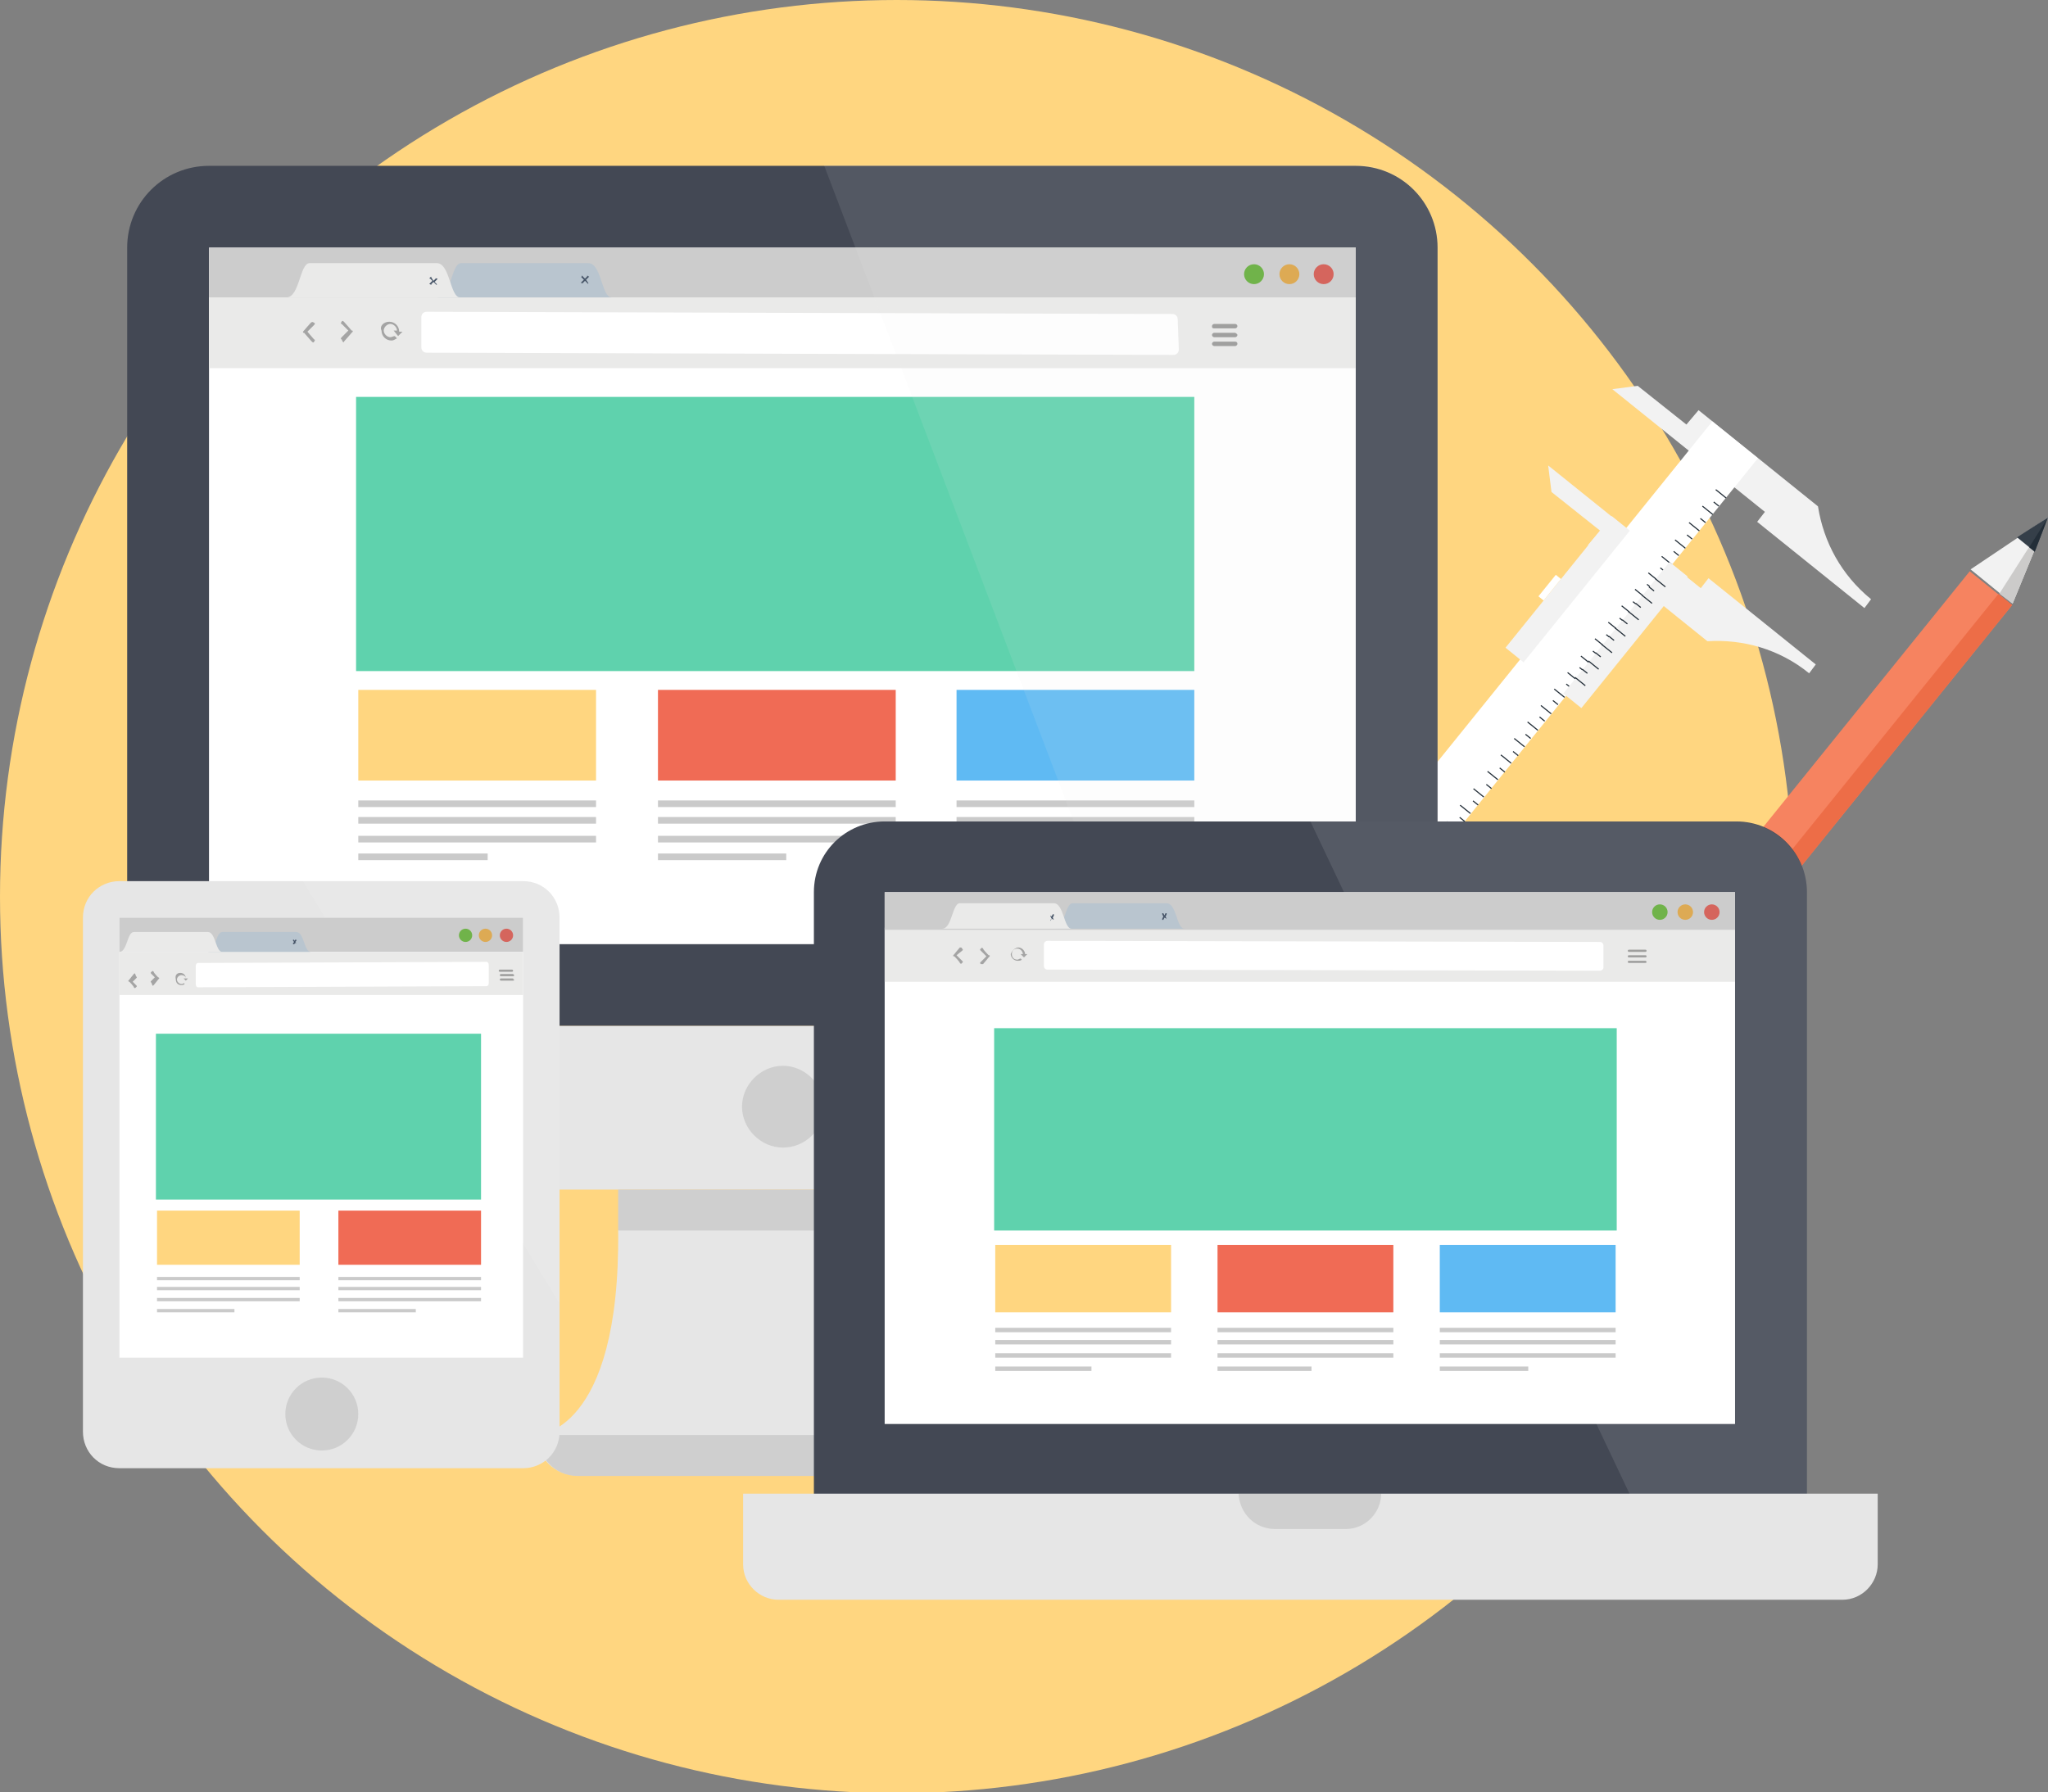 <!-- Generator: Adobe Illustrator 19.0.0, SVG Export Plug-In  -->
<svg version="1.1"
	 xmlns="http://www.w3.org/2000/svg" xmlns:xlink="http://www.w3.org/1999/xlink" xmlns:a="http://ns.adobe.com/AdobeSVGViewerExtensions/3.0/"
	 x="0px" y="0px" width="185.2px" height="162.1px" viewBox="0 0 185.2 162.1" enable-background="new 0 0 185.2 162.1"
	 xml:space="preserve">
<rect x="0" y="0" width="185.2" height="162.1" fill="#808080" stroke="none"/>
<defs>
</defs>
<circle fill="#FFD680" cx="81.1" cy="81.1" r="81.1"/>
<g>
	<g>
		<polygon fill="#F2F2F2" points="182,54.6 185.2,46.8 178.2,51.5 		"/>
		<polygon fill="#CCCBCA" points="185.2,46.8 182,54.6 180.8,53.7 		"/>
		
			<rect x="158.2" y="46.2" transform="matrix(-0.778 -0.628 0.628 -0.778 237.192 238.119)" fill="#F68360" width="4.9" height="61.8"/>
		
			<rect x="161.2" y="47.3" transform="matrix(-0.778 -0.628 0.628 -0.778 238.863 240.835)" fill="#ED6D47" width="1.6" height="61.8"/>
		<polygon fill="#353F49" points="184,49.9 185.2,46.8 182.4,48.6 		"/>
		<polygon fill="#232E38" points="184,49.9 185.2,46.8 183.5,49.5 		"/>
		
			<rect x="137.9" y="100.9" transform="matrix(-0.778 -0.628 0.628 -0.778 185.237 270.092)" fill="#FFFFFF" width="4.9" height="2.9"/>
		
			<rect x="140.9" y="101.9" transform="matrix(-0.778 -0.628 0.628 -0.778 186.908 272.807)" fill="#D9D8D7" width="1.6" height="2.9"/>
		<path fill="#F68360" d="M139.4,107.4c-0.4,0.5-1,0.8-1.7,0.9c-0.7,0.1-1.3-0.1-1.8-0.5l0,0c-0.5-0.4-0.8-1-0.9-1.7
			c-0.1-0.7,0.1-1.3,0.5-1.8l1.9-2.4l3.8,3.1L139.4,107.4z"/>
		<path fill="#ED6D47" d="M135.1,106.1c0-0.4,0-0.8,0.2-1.1c0.1,0.2,0.3,0.4,0.5,0.6c0.5,0.4,1.1,0.6,1.8,0.5
			c0.7-0.1,1.3-0.4,1.7-0.9l1-1.2l1.2,1l-1.9,2.4c-0.4,0.5-1,0.8-1.7,0.9c-0.7,0.1-1.3-0.1-1.8-0.5
			C135.5,107.3,135.1,106.8,135.1,106.1z"/>
	</g>
	<g>
		<path fill="#F2F2F2" d="M148.1,34.9l4.4,3.5l1.1-1.3l10.8,8.7c0.5,3.2,2.1,6.2,4.8,8.4l-0.6,0.8l-9.7-7.8l0.7-0.9l-13.8-11.1
			L148.1,34.9z"/>
		<path fill="#F2F2F2" d="M140.3,44.5l4.4,3.5l-1.1,1.3l10.8,8.7c3.2-0.2,6.5,0.7,9.2,2.9l0.6-0.8l-9.7-7.8l-0.7,0.9l-13.8-11.1
			L140.3,44.5z"/>
		<g>
			
				<rect x="137.7" y="34" transform="matrix(0.778 0.628 -0.628 0.778 69.065 -74.81)" fill="#FFFFFF" width="5.3" height="52.7"/>
			<g>
				<g>
					<g>
						
							<rect x="155.6" y="44.1" transform="matrix(0.628 -0.778 0.778 0.628 23.098 137.688)" fill="#232E38" width="0.1" height="1.2"/>
						
							<rect x="154.4" y="45.6" transform="matrix(0.628 -0.778 0.778 0.628 21.478 137.303)" fill="#232E38" width="0.1" height="1.2"/>
						
							<rect x="153.2" y="47.1" transform="matrix(0.628 -0.778 0.778 0.628 19.857 136.917)" fill="#232E38" width="0.1" height="1.2"/>
						
							<rect x="151.9" y="48.6" transform="matrix(0.628 -0.778 0.778 0.628 18.238 136.531)" fill="#232E38" width="0.1" height="1.2"/>
						
							<rect x="150.7" y="50.1" transform="matrix(0.628 -0.778 0.778 0.628 16.617 136.145)" fill="#232E38" width="0.1" height="1.2"/>
						
							<rect x="149.5" y="51.6" transform="matrix(0.628 -0.778 0.778 0.628 14.997 135.76)" fill="#232E38" width="0.1" height="1.2"/>
						
							<rect x="148.3" y="53.1" transform="matrix(0.628 -0.778 0.778 0.628 13.378 135.374)" fill="#232E38" width="0.1" height="1.2"/>
						
							<rect x="147.1" y="54.6" transform="matrix(0.628 -0.778 0.778 0.628 11.757 134.988)" fill="#232E38" width="0.1" height="1.2"/>
						
							<rect x="145.9" y="56.1" transform="matrix(0.628 -0.778 0.778 0.628 10.137 134.602)" fill="#232E38" width="0.1" height="1.2"/>
						
							<rect x="144.7" y="57.6" transform="matrix(0.628 -0.778 0.778 0.628 8.517 134.217)" fill="#232E38" width="0.1" height="1.2"/>
						
							<rect x="143.4" y="59.1" transform="matrix(0.628 -0.778 0.778 0.628 6.897 133.831)" fill="#232E38" width="0.1" height="1.2"/>
						
							<rect x="142.2" y="60.6" transform="matrix(0.628 -0.778 0.778 0.628 5.278 133.446)" fill="#232E38" width="0.1" height="1.2"/>
						
							<rect x="141" y="62.1" transform="matrix(0.628 -0.778 0.778 0.628 3.657 133.06)" fill="#232E38" width="0.1" height="1.2"/>
						
							<rect x="139.8" y="63.6" transform="matrix(0.628 -0.778 0.778 0.628 2.037 132.674)" fill="#232E38" width="0.1" height="1.2"/>
						
							<rect x="138.6" y="65.1" transform="matrix(0.628 -0.778 0.778 0.628 0.416 132.288)" fill="#232E38" width="0.1" height="1.2"/>
						
							<rect x="137.4" y="66.6" transform="matrix(0.628 -0.778 0.778 0.628 -1.203 131.903)" fill="#232E38" width="0.1" height="1.2"/>
						
							<rect x="136.2" y="68.1" transform="matrix(0.628 -0.778 0.778 0.628 -2.823 131.517)" fill="#232E38" width="0.1" height="1.2"/>
						
							<rect x="135" y="69.6" transform="matrix(0.628 -0.778 0.778 0.628 -4.442 131.131)" fill="#232E38" width="0.1" height="1.2"/>
						
							<rect x="133.7" y="71.1" transform="matrix(0.628 -0.778 0.778 0.628 -6.063 130.745)" fill="#232E38" width="0.1" height="1.2"/>
						
							<rect x="132.5" y="72.6" transform="matrix(0.628 -0.778 0.778 0.628 -7.683 130.36)" fill="#232E38" width="0.1" height="1.2"/>
					</g>
					<g>
						
							<rect x="155.2" y="45.3" transform="matrix(0.628 -0.778 0.778 0.628 22.23 137.739)" fill="#232E38" width="0.1" height="0.6"/>
						
							<rect x="154" y="46.8" transform="matrix(0.628 -0.778 0.778 0.628 20.61 137.354)" fill="#232E38" width="0.1" height="0.6"/>
						
							<rect x="152.8" y="48.3" transform="matrix(0.628 -0.778 0.778 0.628 18.99 136.968)" fill="#232E38" width="0.1" height="0.6"/>
						
							<rect x="151.6" y="49.8" transform="matrix(0.628 -0.778 0.778 0.628 17.369 136.582)" fill="#232E38" width="0.1" height="0.6"/>
						
							<rect x="150.4" y="51.3" transform="matrix(0.628 -0.778 0.778 0.628 15.75 136.197)" fill="#232E38" width="0.1" height="0.6"/>
						
							<rect x="149.2" y="52.8" transform="matrix(0.628 -0.778 0.778 0.628 14.13 135.811)" fill="#232E38" width="0.1" height="0.6"/>
						
							<rect x="147.9" y="54.3" transform="matrix(0.628 -0.778 0.778 0.628 12.51 135.425)" fill="#232E38" width="0.1" height="0.6"/>
						
							<rect x="146.7" y="55.8" transform="matrix(0.628 -0.778 0.778 0.628 10.889 135.039)" fill="#232E38" width="0.1" height="0.6"/>
						
							<rect x="145.5" y="57.3" transform="matrix(0.628 -0.778 0.778 0.628 9.27 134.654)" fill="#232E38" width="0.1" height="0.6"/>
						
							<rect x="144.3" y="58.8" transform="matrix(0.628 -0.778 0.778 0.628 7.65 134.268)" fill="#232E38" width="0.1" height="0.6"/>
						
							<rect x="143.1" y="60.3" transform="matrix(0.628 -0.778 0.778 0.628 6.029 133.882)" fill="#232E38" width="0.1" height="0.6"/>
						
							<rect x="141.9" y="61.8" transform="matrix(0.628 -0.778 0.778 0.628 4.41 133.497)" fill="#232E38" width="0.1" height="0.6"/>
						
							<rect x="140.7" y="63.3" transform="matrix(0.628 -0.778 0.778 0.628 2.79 133.111)" fill="#232E38" width="0.1" height="0.6"/>
						
							<rect x="139.5" y="64.8" transform="matrix(0.628 -0.778 0.778 0.628 1.169 132.725)" fill="#232E38" width="0.1" height="0.6"/>
						
							<rect x="138.2" y="66.3" transform="matrix(0.628 -0.778 0.778 0.628 -0.451 132.339)" fill="#232E38" width="0.1" height="0.6"/>
						
							<rect x="137" y="67.9" transform="matrix(0.628 -0.778 0.778 0.628 -2.071 131.954)" fill="#232E38" width="0.1" height="0.6"/>
						
							<rect x="135.8" y="69.4" transform="matrix(0.628 -0.778 0.778 0.628 -3.691 131.568)" fill="#232E38" width="0.1" height="0.6"/>
						
							<rect x="134.6" y="70.9" transform="matrix(0.628 -0.778 0.778 0.628 -5.311 131.182)" fill="#232E38" width="0.1" height="0.6"/>
						
							<rect x="133.4" y="72.4" transform="matrix(0.628 -0.778 0.778 0.628 -6.931 130.796)" fill="#232E38" width="0.1" height="0.6"/>
						
							<rect x="131.3" y="74.1" transform="matrix(0.628 -0.778 0.778 0.628 -9.303 129.974)" fill="#232E38" width="0.1" height="1.2"/>
						
							<rect x="132.2" y="73.9" transform="matrix(0.628 -0.778 0.778 0.628 -8.551 130.411)" fill="#232E38" width="0.1" height="0.6"/>
					</g>
				</g>
			</g>
		</g>
		
			<rect x="140.7" y="45.7" transform="matrix(0.778 0.628 -0.628 0.778 64.986 -77.232)" fill="#F2F2F2" width="2.1" height="15.3"/>
		
			<rect x="139.9" y="51.9" transform="matrix(-0.778 -0.628 0.628 -0.778 215.836 182.55)" fill="#FFFFFF" width="0.6" height="2.5"/>
		<g>
			
				<rect x="145.9" y="49.8" transform="matrix(0.778 0.628 -0.628 0.778 68.742 -79.544)" fill="#F2F2F2" width="2.1" height="15.3"/>
			<g>
				<g>
					
						<rect x="150.1" y="52.1" transform="matrix(0.628 -0.778 0.778 0.628 14.838 136.427)" fill="#232E38" width="0.1" height="1.2"/>
					
						<rect x="148.9" y="53.6" transform="matrix(0.628 -0.778 0.778 0.628 13.218 136.041)" fill="#232E38" width="0.1" height="1.2"/>
					
						<rect x="147.7" y="55.1" transform="matrix(0.628 -0.778 0.778 0.628 11.599 135.656)" fill="#232E38" width="0.1" height="1.2"/>
					
						<rect x="146.5" y="56.6" transform="matrix(0.628 -0.778 0.778 0.628 9.979 135.27)" fill="#232E38" width="0.1" height="1.2"/>
					
						<rect x="145.3" y="58.1" transform="matrix(0.628 -0.778 0.778 0.628 8.36 134.884)" fill="#232E38" width="0.1" height="1.2"/>
					
						<rect x="144.1" y="59.6" transform="matrix(0.628 -0.778 0.778 0.628 6.739 134.498)" fill="#232E38" width="0.1" height="1.2"/>
					
						<rect x="142.9" y="61.1" transform="matrix(0.628 -0.778 0.778 0.628 5.119 134.113)" fill="#232E38" width="0.1" height="1.2"/>
					
						<rect x="149.3" y="53" transform="matrix(0.628 -0.778 0.778 0.628 14.087 135.99)" fill="#232E38" width="0.1" height="0.6"/>
					
						<rect x="148.1" y="54.5" transform="matrix(0.628 -0.778 0.778 0.628 12.468 135.604)" fill="#232E38" width="0.1" height="0.6"/>
					
						<rect x="146.9" y="56" transform="matrix(0.628 -0.778 0.778 0.628 10.847 135.219)" fill="#232E38" width="0.1" height="0.6"/>
					
						<rect x="145.7" y="57.5" transform="matrix(0.628 -0.778 0.778 0.628 9.227 134.833)" fill="#232E38" width="0.1" height="0.6"/>
					
						<rect x="144.5" y="59" transform="matrix(0.628 -0.778 0.778 0.628 7.607 134.447)" fill="#232E38" width="0.1" height="0.6"/>
					
						<rect x="143.3" y="60.5" transform="matrix(0.628 -0.778 0.778 0.628 5.987 134.061)" fill="#232E38" width="0.1" height="0.6"/>
				</g>
			</g>
		</g>
	</g>
</g>
<g>
	<path fill="none" stroke="#1D1D1B" stroke-width="0.603" stroke-miterlimit="10" d="M64.9,70.3"/>
	<ellipse fill="#1A78CE" cx="69.1" cy="45.4" rx="1" ry="0.7"/>
	<g>
		<g>
			<polygon fill="#2091F6" points="42.8,70 38.2,62 43.2,69.8 			"/>
		</g>
		<g>
			<polygon fill="#2091F6" points="43.9,67.6 41.2,62.7 44.3,67.3 			"/>
		</g>
		<g>
			<polygon fill="#2091F6" points="41.7,71.8 40.2,69 42.1,71.6 			"/>
		</g>
	</g>
	<g>
		
			<line opacity="0.36" fill="none" stroke="#FFFFFF" stroke-width="0.473" stroke-linecap="round" stroke-linejoin="round" stroke-miterlimit="10" enable-background="new    " x1="69.5" y1="20.8" x2="69.5" y2="21.7"/>
		
			<line opacity="0.36" fill="none" stroke="#FFFFFF" stroke-width="0.473" stroke-linecap="round" stroke-linejoin="round" stroke-miterlimit="10" enable-background="new    " x1="68.2" y1="20.8" x2="68.2" y2="21.7"/>
	</g>
	<path fill="none" stroke="#F8D247" stroke-width="0.252" stroke-miterlimit="10" d="M63.9,13.6"/>
	<g>
		<g>
			<ellipse fill="#F8D247" cx="65.2" cy="71" rx="1.9" ry="2.5"/>
			<path fill="#FBCD43" d="M67.2,71c0,0,0,0.1,0,0.2c0,0.1,0,0.2-0.1,0.5c-0.1,0.2-0.1,0.4-0.2,0.7c-0.1,0.1-0.1,0.2-0.2,0.4
				c-0.1,0.1-0.2,0.3-0.3,0.4c-0.1,0.1-0.3,0.2-0.4,0.3c-0.1,0.1-0.2,0.1-0.3,0.1c-0.1,0.1-0.2,0.1-0.3,0.1c-0.1,0-0.2,0.1-0.3,0
				c-0.1,0-0.2-0.1-0.3-0.1c-0.1,0-0.2-0.1-0.3-0.1c-0.1-0.1-0.2-0.1-0.3-0.2c-0.3-0.2-0.6-0.6-0.8-1c-0.2-0.4-0.2-0.8-0.3-1.3
				c0-0.4,0.1-0.9,0.2-1.3c0.2-0.4,0.5-0.8,0.8-1c0.3-0.2,0.8-0.3,1.2-0.3c0.1,0,0.2,0.1,0.3,0.1c0.1,0.1,0.2,0.1,0.3,0.1
				c0.1,0.1,0.3,0.2,0.4,0.3c0.1,0.1,0.2,0.2,0.3,0.4c0.1,0.1,0.2,0.2,0.2,0.4c0.1,0.2,0.1,0.5,0.2,0.7C67.3,70.6,67.2,70.8,67.2,71
				C67.2,70.9,67.2,71,67.2,71z M67.1,71c0,0,0-0.1,0-0.2c0-0.1,0-0.2-0.1-0.5c-0.1-0.2-0.1-0.4-0.2-0.6c-0.1-0.1-0.1-0.2-0.2-0.3
				c-0.1-0.1-0.2-0.2-0.3-0.3c-0.1-0.1-0.2-0.2-0.4-0.3c-0.1-0.1-0.2-0.1-0.2-0.1l-0.1-0.1h-0.1c-0.3-0.1-0.7,0.1-1,0.2
				c-0.3,0.2-0.6,0.5-0.8,0.9c-0.2,0.3-0.2,0.8-0.3,1.2c0,0.4,0.1,0.9,0.2,1.3c0.2,0.4,0.4,0.8,0.8,0.9c0.1,0.1,0.2,0.1,0.2,0.1
				c0.1,0,0.2,0.1,0.3,0.1c0.1,0,0.2,0,0.3,0c0.1,0,0.2,0,0.2-0.1c0.1,0,0.2-0.1,0.2-0.1c0.1-0.1,0.2-0.1,0.2-0.1
				c0.1-0.1,0.3-0.2,0.4-0.3c0.1-0.1,0.2-0.2,0.3-0.3c0.1-0.1,0.2-0.2,0.2-0.3c0.1-0.2,0.2-0.5,0.2-0.6C67.1,71.3,67.1,71.1,67.1,71
				C67.1,71,67.1,71,67.1,71z"/>
		</g>
		<g>
			<ellipse fill="#F8D247" cx="59.4" cy="71" rx="1.9" ry="2.5"/>
			<path fill="#FBCD43" d="M61.3,71c0,0,0,0.1,0,0.2c0,0.1,0,0.2-0.1,0.5c-0.1,0.2-0.1,0.4-0.2,0.7c-0.1,0.1-0.1,0.2-0.2,0.4
				c-0.1,0.1-0.2,0.3-0.3,0.4s-0.3,0.2-0.4,0.3c-0.1,0.1-0.2,0.1-0.3,0.1c-0.1,0.1-0.2,0.1-0.3,0.1c-0.1,0-0.2,0.1-0.3,0
				c-0.1,0-0.2-0.1-0.3-0.1s-0.2-0.1-0.3-0.1c-0.1-0.1-0.2-0.1-0.3-0.2c-0.3-0.2-0.6-0.6-0.8-1c-0.2-0.4-0.2-0.8-0.3-1.3
				c0-0.4,0.1-0.9,0.2-1.3c0.2-0.4,0.5-0.8,0.8-1c0.3-0.2,0.8-0.3,1.2-0.3c0.1,0,0.2,0.1,0.3,0.1c0.1,0.1,0.2,0.1,0.3,0.1
				c0.1,0.1,0.3,0.2,0.4,0.3c0.1,0.1,0.2,0.2,0.3,0.4c0.1,0.1,0.2,0.2,0.2,0.4c0.1,0.2,0.1,0.5,0.2,0.7C61.4,70.6,61.3,70.8,61.3,71
				C61.3,70.9,61.3,71,61.3,71z M61.3,71c0,0,0-0.1,0-0.2c0-0.1,0-0.2-0.1-0.5c-0.1-0.2-0.1-0.4-0.2-0.6c-0.1-0.1-0.1-0.2-0.2-0.3
				c-0.1-0.1-0.2-0.2-0.3-0.3c-0.1-0.1-0.2-0.2-0.4-0.3c-0.1-0.1-0.2-0.1-0.2-0.1l-0.1-0.1h-0.1c-0.3-0.1-0.7,0.1-1,0.2
				c-0.3,0.2-0.6,0.5-0.8,0.9c-0.2,0.3-0.2,0.8-0.3,1.2c0,0.4,0.1,0.9,0.2,1.3c0.2,0.4,0.4,0.8,0.8,0.9c0.1,0.1,0.2,0.1,0.2,0.1
				c0.1,0,0.2,0.1,0.3,0.1s0.2,0,0.3,0c0.1,0,0.2,0,0.2-0.1c0.1,0,0.2-0.1,0.2-0.1c0.1-0.1,0.2-0.1,0.2-0.1c0.1-0.1,0.3-0.2,0.4-0.3
				c0.1-0.1,0.2-0.2,0.3-0.3c0.1-0.1,0.2-0.2,0.2-0.3c0.1-0.2,0.2-0.5,0.2-0.6C61.3,71.3,61.3,71.1,61.3,71C61.3,71,61.3,71,61.3,71
				z"/>
		</g>
		<g>
			<ellipse fill="#F8D247" cx="62.3" cy="71" rx="2.1" ry="4"/>
			<path fill="#FBCD43" d="M64.4,71c0,0,0,0.1,0,0.2c0,0.1,0,0.3-0.1,0.6c-0.1,0.3-0.1,0.6-0.2,0.9c-0.1,0.3-0.2,0.8-0.4,1.2
				c-0.2,0.4-0.5,0.9-1.1,1c-0.6,0.2-1.2-0.1-1.5-0.6c-0.3-0.5-0.6-1-0.8-1.6s-0.2-1.2-0.2-1.8s0.1-1.2,0.2-1.8
				c0.2-0.6,0.4-1.2,0.8-1.6c0.2-0.2,0.4-0.4,0.7-0.5c0.3-0.1,0.6-0.1,0.9-0.1c0.6,0.2,0.9,0.6,1.1,1c0.2,0.4,0.3,0.8,0.4,1.2
				c0.1,0.3,0.1,0.7,0.2,0.9c0,0.3,0.1,0.5,0.1,0.6C64.4,70.9,64.4,71,64.4,71z M64.4,71c0,0,0-0.1,0-0.2c0-0.1,0-0.3-0.1-0.6
				c-0.1-0.5-0.2-1.3-0.7-2c-0.2-0.3-0.6-0.8-1-0.9c-0.5-0.2-1,0.1-1.3,0.5c-0.3,0.4-0.6,1-0.8,1.5c-0.2,0.6-0.2,1.2-0.2,1.8
				c0,0.6,0.1,1.2,0.2,1.8c0.2,0.6,0.4,1.1,0.8,1.6c0.2,0.2,0.4,0.4,0.6,0.5c0.1,0.1,0.2,0.1,0.3,0.1s0.2,0,0.3-0.1
				c0.5-0.2,0.8-0.6,1-0.9c0.5-0.8,0.6-1.6,0.7-2c0-0.3,0.1-0.5,0.1-0.6C64.4,71,64.4,71,64.4,71z"/>
		</g>
		<g>
			<line fill="none" x1="59.1" y1="70" x2="59.1" y2="70.6"/>
			<path fill="#EEC340" d="M59.4,69.9c0,0,0.1,0.2,0.1,0.3c0,0.1,0.1,0.1,0.1,0.1c0,0.1,0,0.1-0.1,0.1c-0.1,0.1-0.1,0.1-0.1,0.1l0,0
				c0,0-0.1-0.1-0.1-0.1c0-0.1-0.1-0.1-0.1-0.1c0-0.1,0-0.1,0.1-0.1C59.3,70.1,59.4,69.9,59.4,69.9L59.4,69.9z"/>
		</g>
		<g>
			<line fill="none" x1="62.6" y1="68.2" x2="62.6" y2="69.4"/>
			<path fill="#EEC340" d="M62.4,68.2c0,0,0.1,0.2,0.1,0.5c0,0.1,0.1,0.1,0.1,0.2c0,0.1,0,0.2-0.1,0.3c-0.1,0.1-0.1,0.3-0.1,0.3
				h-0.1c0,0-0.1-0.2-0.1-0.3c0-0.1-0.1-0.2-0.1-0.2c0-0.1,0-0.1,0.1-0.1C62.3,68.4,62.4,68.2,62.4,68.2L62.4,68.2z"/>
		</g>
		<g>
			<line fill="none" x1="65.5" y1="70" x2="65.5" y2="70.6"/>
			<path fill="#EEC340" d="M65.4,69.9c0,0,0.1,0.2,0.1,0.3c0,0.1,0.1,0.1,0.1,0.1c0,0.1,0,0.1-0.1,0.1c-0.1,0.1-0.1,0.1-0.1,0.1
				h-0.1c0,0-0.1-0.1-0.1-0.1c0-0.1-0.1-0.1-0.1-0.1c0-0.1,0-0.1,0.1-0.1C65.3,70.1,65.3,69.9,65.4,69.9L65.4,69.9z"/>
		</g>
	</g>
	<g>
		<g>
			<ellipse fill="#F8D247" cx="77" cy="71" rx="1.9" ry="2.5"/>
			<path fill="#FBCD43" d="M78.9,71c0,0,0,0.1,0,0.2c0,0.1,0,0.2-0.1,0.5c-0.1,0.2-0.1,0.4-0.2,0.7c-0.1,0.1-0.1,0.2-0.2,0.4
				c-0.1,0.1-0.2,0.3-0.3,0.4c-0.1,0.1-0.3,0.2-0.4,0.3c-0.1,0.1-0.2,0.1-0.3,0.1c-0.1,0.1-0.2,0.1-0.3,0.1c-0.1,0-0.2,0.1-0.3,0
				c-0.1,0-0.2-0.1-0.3-0.1c-0.1,0-0.2-0.1-0.3-0.1c-0.1-0.1-0.2-0.1-0.3-0.2c-0.3-0.2-0.6-0.6-0.8-1c-0.2-0.4-0.2-0.8-0.3-1.3
				c0-0.5,0.1-0.9,0.2-1.3c0.2-0.4,0.5-0.8,0.8-1c0.3-0.2,0.8-0.3,1.2-0.3c0.1,0,0.2,0.1,0.3,0.1c0.1,0.1,0.2,0.1,0.3,0.1
				c0.1,0.1,0.3,0.2,0.4,0.3c0.1,0.1,0.2,0.2,0.3,0.4c0.1,0.1,0.2,0.2,0.2,0.4c0.1,0.2,0.1,0.5,0.2,0.7C79,70.6,78.9,70.8,78.9,71
				C78.9,70.9,78.9,71,78.9,71z M78.9,71c0,0,0-0.1,0-0.2c0-0.1,0-0.2-0.1-0.5c-0.1-0.2-0.1-0.4-0.2-0.6c-0.1-0.1-0.1-0.2-0.2-0.3
				c-0.1-0.1-0.2-0.2-0.3-0.3c-0.1-0.1-0.2-0.2-0.4-0.3c-0.1-0.1-0.2-0.1-0.2-0.1l-0.1-0.1h-0.1c-0.3-0.1-0.7,0.1-1,0.2
				c-0.3,0.2-0.6,0.5-0.8,0.9c-0.2,0.3-0.2,0.8-0.3,1.2c0,0.4,0.1,0.9,0.2,1.3c0.2,0.4,0.4,0.8,0.8,0.9c0.1,0.1,0.2,0.1,0.2,0.1
				c0.1,0,0.2,0.1,0.3,0.1c0.1,0,0.2,0,0.3,0c0.1,0,0.2,0,0.2-0.1c0.1,0,0.2-0.1,0.2-0.1c0.1-0.1,0.2-0.1,0.2-0.1
				c0.1-0.1,0.3-0.2,0.4-0.3c0.1-0.1,0.2-0.2,0.3-0.3c0.1-0.1,0.2-0.2,0.2-0.3c0.1-0.2,0.2-0.5,0.2-0.6C78.9,71.3,78.9,71.1,78.9,71
				C78.9,71,78.9,71,78.9,71z"/>
		</g>
		<g>
			<ellipse fill="#F8D247" cx="71.2" cy="71" rx="1.9" ry="2.5"/>
			<path fill="#FBCD43" d="M73.1,71c0,0,0,0.1,0,0.2c0,0.1,0,0.2-0.1,0.5C73,71.8,73,72,72.9,72.3c-0.1,0.1-0.1,0.2-0.2,0.4
				c-0.1,0.1-0.2,0.3-0.3,0.4c-0.1,0.1-0.3,0.2-0.4,0.3c-0.1,0.1-0.2,0.1-0.3,0.1c-0.1,0.1-0.2,0.1-0.3,0.1c-0.1,0-0.2,0.1-0.3,0
				c-0.1,0-0.2-0.1-0.3-0.1c-0.1,0-0.2-0.1-0.3-0.1c-0.1-0.1-0.2-0.1-0.3-0.2c-0.3-0.2-0.6-0.6-0.8-1c-0.2-0.4-0.2-0.8-0.3-1.3
				c0-0.4,0.1-0.9,0.2-1.3c0.2-0.4,0.5-0.8,0.8-1c0.3-0.2,0.8-0.3,1.2-0.3c0.1,0,0.2,0.1,0.3,0.1c0.1,0.1,0.2,0.1,0.3,0.1
				c0.1,0.1,0.3,0.2,0.4,0.3c0.1,0.1,0.2,0.2,0.3,0.4c0.1,0.1,0.2,0.2,0.2,0.4c0.1,0.2,0.1,0.5,0.2,0.7C73.2,70.6,73.1,70.8,73.1,71
				C73.1,70.9,73.1,71,73.1,71z M73.1,71c0,0,0-0.1,0-0.2c0-0.1,0-0.2-0.1-0.5c-0.1-0.2-0.1-0.4-0.2-0.6c-0.1-0.1-0.1-0.2-0.2-0.3
				c-0.1-0.1-0.2-0.2-0.3-0.3c-0.1-0.1-0.2-0.2-0.4-0.3c-0.1-0.1-0.2-0.1-0.2-0.1l-0.1-0.1h-0.1c-0.3-0.1-0.7,0.1-1,0.2
				c-0.3,0.2-0.6,0.5-0.8,0.9c-0.2,0.3-0.2,0.8-0.3,1.2c0,0.4,0.1,0.9,0.2,1.3c0.2,0.4,0.4,0.8,0.8,0.9c0.1,0.1,0.2,0.1,0.2,0.1
				c0.1,0,0.2,0.1,0.3,0.1c0.1,0,0.2,0,0.3,0c0.1,0,0.2,0,0.2-0.1c0.1,0,0.2-0.1,0.2-0.1c0.1-0.1,0.2-0.1,0.2-0.1
				c0.1-0.1,0.3-0.2,0.4-0.3c0.1-0.1,0.2-0.2,0.3-0.3c0.1-0.1,0.2-0.2,0.2-0.3c0.1-0.2,0.2-0.5,0.2-0.6C73.1,71.3,73.1,71.1,73.1,71
				C73.1,71,73.1,71,73.1,71z"/>
		</g>
		<g>
			<ellipse fill="#F8D247" cx="74.1" cy="71" rx="2.1" ry="4"/>
			<path fill="#FBCD43" d="M76.2,71c0,0,0,0.1,0,0.2c0,0.1,0,0.3-0.1,0.6s-0.1,0.6-0.2,0.9c-0.1,0.3-0.2,0.8-0.4,1.2
				c-0.2,0.4-0.5,0.9-1.1,1c-0.6,0.2-1.2-0.1-1.5-0.6c-0.3-0.5-0.6-1-0.8-1.6C72,72.2,72,71.6,72,71c0-0.6,0.1-1.2,0.2-1.8
				c0.2-0.6,0.4-1.2,0.8-1.6c0.2-0.2,0.4-0.4,0.7-0.5c0.3-0.1,0.6-0.1,0.9-0.1c0.6,0.2,0.9,0.6,1.1,1c0.2,0.4,0.3,0.8,0.4,1.2
				c0.1,0.3,0.1,0.7,0.2,0.9c0,0.3,0.1,0.5,0.1,0.6C76.1,70.9,76.2,71,76.2,71z M76.1,71c0,0,0-0.1,0-0.2c0-0.1,0-0.3-0.1-0.6
				c-0.1-0.5-0.2-1.3-0.7-2c-0.2-0.3-0.6-0.8-1-0.9c-0.5-0.2-1,0.1-1.3,0.5c-0.3,0.4-0.6,1-0.8,1.5c-0.2,0.6-0.2,1.2-0.2,1.8
				c0,0.6,0.1,1.2,0.2,1.8c0.2,0.6,0.4,1.1,0.8,1.6c0.2,0.2,0.4,0.4,0.6,0.5c0.1,0.1,0.2,0.1,0.3,0.1c0.1,0,0.2,0,0.3-0.1
				c0.5-0.2,0.8-0.6,1-0.9c0.5-0.8,0.6-1.6,0.7-2c0-0.3,0.1-0.5,0.1-0.6C76.1,71,76.1,71,76.1,71z"/>
		</g>
		<g>
			<line fill="none" x1="71.3" y1="70" x2="71.3" y2="70.6"/>
			<path fill="#EEC340" d="M71.2,69.8c0,0,0.1,0.2,0.1,0.3c0,0.1,0.1,0.1,0.1,0.1c0,0.1,0,0.1-0.1,0.1c-0.1,0.1-0.1,0.1-0.1,0.1
				h-0.1c0,0-0.1-0.1-0.1-0.1c0-0.1-0.1-0.1-0.1-0.1c0-0.1,0-0.1,0.1-0.1C71.1,70,71.1,69.8,71.2,69.8L71.2,69.8z"/>
		</g>
		<g>
			<line fill="none" x1="74.2" y1="67.7" x2="74.2" y2="68.8"/>
			<path fill="#EEC340" d="M74.2,67.7c0,0,0.1,0.3,0.1,0.6c0,0.1,0.1,0.2,0.1,0.2c0,0.1,0,0.1-0.1,0.1c-0.1,0.1-0.1,0.1-0.1,0.1
				h-0.1c0,0-0.1,0-0.1-0.1c0-0.1-0.1-0.1-0.1-0.2c0-0.1,0-0.2,0.1-0.2C74.1,68,74.2,67.7,74.2,67.7L74.2,67.7z"/>
		</g>
		<g>
			<line fill="none" x1="77.1" y1="70" x2="77.1" y2="70.6"/>
			<path fill="#EEC340" d="M77.2,69.8c0,0,0.1,0.2,0.1,0.3c0,0.1,0.1,0.1,0.1,0.1c0,0.1,0,0.1-0.1,0.1c-0.1,0.1-0.1,0.1-0.1,0.1
				h-0.1c0,0-0.1-0.1-0.1-0.1c0-0.1-0.1-0.1-0.1-0.1c0-0.1,0-0.1,0.1-0.1C77.1,70,77.1,69.8,77.2,69.8L77.2,69.8z"/>
		</g>
	</g>
	<path fill="#E6E6E6" d="M85.6,111.3v-3.7H55.9v3.7c0.2,18.5-7.4,18.5-7.4,18.5c0,2,1.7,3.7,3.7,3.7h37c2,0,3.7-1.7,3.7-3.7
		C93,129.8,85.4,129.8,85.6,111.3z"/>
	<path fill="#434854" d="M130,92.8L130,92.8V22.4c0-4.1-3.3-7.4-7.4-7.4H18.9c-4.1,0-7.4,3.3-7.4,7.4v70.4l0,0H130z"/>
	<rect x="18.9" y="22.4" fill="#FFFFFF" width="103.7" height="63"/>
	<path fill="#E6E6E6" d="M11.5,92.8v7.4c0,4.1,3.3,7.4,7.4,7.4h103.7c4.1,0,7.4-3.3,7.4-7.4v-7.4H11.5z"/>
	<path opacity="0.1" enable-background="new    " d="M74.5,100.1c0-2-1.7-3.7-3.7-3.7c-2,0-3.7,1.7-3.7,3.7c0,2,1.7,3.7,3.7,3.7
		C72.8,103.8,74.5,102.2,74.5,100.1z"/>
	<rect x="55.9" y="107.6" opacity="0.1" enable-background="new    " width="29.6" height="3.7"/>
	<g id="web_design_4_">
		<g>
			<rect x="32.4" y="62.4" fill="#FFD680" width="21.5" height="8.2"/>
			<rect x="32.4" y="73.9" fill="#CACACA" width="21.5" height="0.6"/>
			<rect x="32.4" y="75.6" fill="#CACACA" width="21.5" height="0.6"/>
			<rect x="32.4" y="77.2" fill="#CACACA" width="11.7" height="0.6"/>
			<rect x="32.4" y="72.4" fill="#CACACA" width="21.5" height="0.6"/>
		</g>
		<g>
			<g>
				<rect x="59.5" y="62.4" fill="#F06B55" width="21.5" height="8.2"/>
				<rect x="59.5" y="73.9" fill="#CACACA" width="21.5" height="0.6"/>
				<rect x="59.5" y="75.6" fill="#CACACA" width="21.5" height="0.6"/>
				<rect x="59.5" y="77.2" fill="#CACACA" width="11.6" height="0.6"/>
			</g>
			<rect x="59.5" y="72.4" fill="#CACACA" width="21.5" height="0.6"/>
		</g>
		<g>
			<rect x="86.5" y="62.4" fill="#5FBAF3" width="21.5" height="8.2"/>
			<rect x="86.5" y="73.9" fill="#CACACA" width="21.5" height="0.6"/>
			<rect x="86.5" y="72.4" fill="#CACACA" width="21.5" height="0.6"/>
			<rect x="86.5" y="75.6" fill="#CACACA" width="21.5" height="0.6"/>
			<rect x="86.5" y="77.2" fill="#CACACA" width="10.7" height="0.6"/>
		</g>
		<rect x="32.2" y="35.9" fill="#5FD2AD" width="75.8" height="24.8"/>
	</g>
	<rect x="18.9" y="26.7" fill="#EAEAE9" width="103.7" height="6.6"/>
	<rect x="18.9" y="22.4" fill="#CCCCCC" width="103.7" height="4.5"/>
	<path fill="#B9C5CF" d="M39.6,26.9c1.2,0,1.2-3.1,2.1-3.1h11.5c1.2,0,1.2,3.1,2.1,3.1H39.6z"/>
	<g>
		<g>
			<path fill="#475568" d="M53.2,25.6L53,25.3l0.2-0.2c0.1-0.1,0.1-0.1,0-0.1c-0.1-0.1-0.1-0.1-0.1,0l-0.2,0.2L52.7,25
				c-0.1-0.1-0.1-0.1-0.1,0s-0.1,0.1,0,0.1l0.2,0.2l-0.2,0.2c-0.1,0.1-0.1,0.1,0,0.1s0.1,0.1,0.1,0l0.2-0.2l0.2,0.2
				c0.1,0.1,0.1,0.1,0.1,0C53.3,25.6,53.3,25.6,53.2,25.6z"/>
		</g>
	</g>
	<path fill="#FFFFFF" d="M106.6,31.6c0,0.3-0.2,0.5-0.5,0.5l-67.5-0.2c-0.3,0-0.5-0.2-0.5-0.5v-2.7c0-0.3,0.2-0.5,0.5-0.5l67.4,0.2
		c0.3,0,0.5,0.2,0.5,0.5L106.6,31.6L106.6,31.6z"/>
	<path opacity="0.1" enable-background="new    " d="M52.2,133.5h37c2,0,3.7-1.7,3.7-3.7H48.6C48.6,131.8,50.2,133.5,52.2,133.5z"/>
	<path opacity="0.1" fill="#E6E6E6" enable-background="new    " d="M122.6,14.9H74.5l29.6,77.8h26l0,0V22.4
		C130,18.3,126.7,14.9,122.6,14.9z"/>
	<path opacity="0.3" enable-background="new    " d="M31.1,30.9c0.1-0.1,0.7-0.8,0.7-0.8c0.1-0.1,0.1-0.1,0.1-0.1
		c0-0.1,0-0.1-0.1-0.1c0,0-0.6-0.7-0.7-0.8c-0.1-0.1-0.2-0.1-0.2,0c-0.1,0.1-0.1,0.2,0,0.2l0.6,0.6l-0.6,0.6c-0.1,0.1-0.1,0.2,0,0.2
		C31,31,31.1,31,31.1,30.9z"/>
	<path opacity="0.3" enable-background="new    " d="M28.1,29.2c-0.1,0.1-0.7,0.8-0.7,0.8C27.4,30,27.4,30,27.4,30
		c0,0.1,0,0.1,0.1,0.1c0,0,0.6,0.7,0.7,0.8c0.1,0.1,0.2,0.1,0.2,0c0.1-0.1,0.1-0.2,0-0.2L27.8,30l0.6-0.6c0.1-0.1,0.1-0.2,0-0.2
		C28.3,29.1,28.2,29.1,28.1,29.2z"/>
	<path fill="none" stroke="#00A14B" stroke-width="7.051909e-02" stroke-miterlimit="10" d="M84,32.5"/>
	<path fill="none" stroke="#00A14B" stroke-width="7.051909e-02" stroke-miterlimit="10" d="M79.4,40.8"/>
	<path fill="#EAEAE9" d="M25.9,26.9c1.2,0,1.2-3.1,2.1-3.1h11.5c1.2,0,1.2,3.1,2.1,3.1H25.9z"/>
	<g>
		<g>
			<path fill="#475568" d="M39.5,25.7l-0.2-0.2l0.2-0.2c0.1-0.1,0.1-0.1,0-0.1s-0.1-0.1-0.1,0l-0.2,0.2L39,25.1
				C39,25,39,25,38.9,25.1c-0.1,0.1-0.1,0.1,0,0.1l0.2,0.2l-0.2,0.2c-0.1,0.1-0.1,0.1,0,0.1c0.1,0.1,0.1,0.1,0.1,0l0.2-0.2l0.2,0.2
				c0.1,0.1,0.1,0.1,0.1,0C39.5,25.8,39.5,25.7,39.5,25.7z"/>
		</g>
	</g>
	<g opacity="0.3">
		<g>
			<path d="M35.2,29.1c0.5,0,0.9,0.4,0.9,0.9h0.3L36,30.4l-0.4-0.5h0.3c0-0.3-0.3-0.6-0.6-0.6c-0.3,0-0.6,0.3-0.6,0.6
				c0,0.3,0.3,0.6,0.6,0.6c0.1,0,0.3-0.1,0.4-0.1l0.2,0.2c-0.2,0.1-0.3,0.2-0.5,0.2c-0.5,0-0.9-0.4-0.9-0.9
				C34.3,29.5,34.7,29.1,35.2,29.1z"/>
		</g>
	</g>
	<path fill="none" stroke="#00A14B" stroke-width="9.841213e-02" stroke-miterlimit="10" d="M93.3,67.8"/>
	<circle fill="#70B34A" cx="113.4" cy="24.8" r="0.9"/>
	<circle fill="#DDAA54" cx="116.6" cy="24.8" r="0.9"/>
	<circle fill="#D5655D" cx="119.7" cy="24.8" r="0.9"/>
	<g>
		<path fill="#A0A09F" d="M111.7,30.1h-1.9c-0.1,0-0.2,0.1-0.2,0.2c0,0.1,0.1,0.2,0.2,0.2h1.9c0.1,0,0.2-0.1,0.2-0.2
			C111.9,30.2,111.7,30.1,111.7,30.1z M109.8,29.7h1.9c0.1,0,0.2-0.1,0.2-0.2c0-0.1-0.1-0.2-0.2-0.2h-1.9c-0.1,0-0.2,0.1-0.2,0.2
			S109.6,29.7,109.8,29.7z M111.7,30.9h-1.9c-0.1,0-0.2,0.1-0.2,0.2c0,0.1,0.1,0.2,0.2,0.2h1.9c0.1,0,0.2-0.1,0.2-0.2
			C111.9,30.9,111.7,30.9,111.7,30.9z"/>
	</g>
	<g>
		<g>
			<path fill="#A4A4A4" d="M77.8,35.5"/>
		</g>
	</g>
	<g>
		<path fill="#E6E6E6" d="M50.6,129.5c0,1.9-1.5,3.3-3.3,3.3H10.8c-1.9,0-3.3-1.5-3.3-3.3V83c0-1.9,1.5-3.3,3.3-3.3h36.5
			c1.9,0,3.3,1.5,3.3,3.3V129.5z"/>
		<rect x="10.8" y="83" fill="#FFFFFF" width="36.5" height="39.8"/>
		<circle opacity="0.1" enable-background="new    " cx="29.1" cy="127.9" r="3.3"/>
		<path opacity="0.1" fill="#FFFFFF" enable-background="new    " d="M47.3,79.7H27.4l23.2,38.2V83C50.6,81.2,49.1,79.7,47.3,79.7z"
			/>
	</g>
	<rect x="10.8" y="83" fill="#CCCCCC" width="36.5" height="3.1"/>
	<g>
		<g>
			<path fill="#475568" d="M18.5,85.1L18.4,85l0.1-0.1v-0.1h-0.1l-0.1,0.1l-0.1-0.1h-0.1v0.1l0.1,0.1l-0.1,0.1v0.1h0.1l0.1-0.1
				L18.5,85.1L18.5,85.1C18.5,85.1,18.5,85.1,18.5,85.1z"/>
		</g>
	</g>
	<g>
		<rect x="10.8" y="86.1" fill="#EAEAE9" width="36.5" height="3.9"/>
		<path opacity="0.3" enable-background="new    " d="M13.9,89.1c0.1-0.1,0.4-0.5,0.4-0.5l0.1-0.1c0,0,0-0.1-0.1-0.1
			c0,0-0.4-0.4-0.4-0.5c-0.1-0.1-0.1-0.1-0.2,0c-0.1,0.1-0.1,0.1,0,0.2l0.3,0.3l-0.3,0.3c-0.1,0.1-0.1,0.1,0,0.2
			C13.8,89.2,13.8,89.2,13.9,89.1z"/>
		<path opacity="0.3" enable-background="new    " d="M12.1,88.1c-0.1,0.1-0.4,0.5-0.4,0.5l-0.1,0.1c0,0,0,0.1,0.1,0.1
			c0,0,0.4,0.4,0.4,0.5c0.1,0.1,0.1,0.1,0.2,0c0.1-0.1,0.1-0.1,0-0.2l-0.3-0.3l0.3-0.3c0.1-0.1,0.1-0.1,0-0.2
			C12.2,88,12.2,88,12.1,88.1z"/>
		<path fill="#B9C5CF" d="M18.8,86.1c0.7,0,0.7-1.8,1.3-1.8h6.7c0.7,0,0.7,1.8,1.3,1.8H18.8z"/>
		<g>
			<g>
				<path fill="#475568" d="M26.8,85.3l-0.1-0.1l0.1-0.1V85h-0.1l-0.1,0.1L26.6,85h-0.1v0.1l0.1,0.1l-0.1,0.1v0.1h0.1l0.1-0.1
					L26.8,85.3L26.8,85.3C26.8,85.4,26.8,85.4,26.8,85.3z"/>
			</g>
		</g>
		<path fill="#EAEAE9" d="M10.8,86.1c0.7,0,0.7-1.8,1.3-1.8h6.7c0.7,0,0.7,1.8,1.3,1.8H10.8z"/>
		<g opacity="0.3">
			<g>
				<path d="M16.3,88c0.3,0,0.5,0.2,0.5,0.5H17l-0.2,0.2l-0.2-0.2h0.2c0-0.2-0.2-0.3-0.4-0.3s-0.4,0.2-0.4,0.4
					c0,0.2,0.2,0.4,0.4,0.4c0.1,0,0.2,0,0.2-0.1l0.1,0.1c-0.1,0.1-0.2,0.1-0.3,0.1c-0.3,0-0.5-0.2-0.5-0.5C15.8,88.2,16,88,16.3,88z
					"/>
			</g>
		</g>
		<g>
			<path fill="#A0A09F" d="M46.4,88.1h-1.1c-0.1,0-0.1,0.1-0.1,0.1c0,0.1,0.1,0.1,0.1,0.1h1.1c0.1,0,0.1-0.1,0.1-0.1
				C46.4,88.1,46.4,88.1,46.4,88.1z M45.2,87.9h1.1c0.1,0,0.1-0.1,0.1-0.1c0-0.1-0.1-0.1-0.1-0.1h-1.1c-0.1,0-0.1,0.1-0.1,0.1
				C45.1,87.8,45.1,87.9,45.2,87.9z M46.4,88.5h-1.1c-0.1,0-0.1,0.1-0.1,0.1c0,0.1,0.1,0.1,0.1,0.1h1.1c0.1,0,0.1-0.1,0.1-0.1
				C46.4,88.6,46.4,88.5,46.4,88.5z"/>
		</g>
	</g>
	<g>
		<rect x="14.2" y="109.5" fill="#FFD680" width="12.9" height="4.9"/>
		<rect x="14.2" y="116.4" fill="#CACACA" width="12.9" height="0.3"/>
		<rect x="14.2" y="117.4" fill="#CACACA" width="12.9" height="0.3"/>
		<rect x="14.2" y="118.4" fill="#CACACA" width="7" height="0.3"/>
		<rect x="14.2" y="115.5" fill="#CACACA" width="12.9" height="0.3"/>
	</g>
	<g>
		<g>
			<rect x="30.6" y="109.5" fill="#F06B55" width="12.9" height="4.9"/>
			<rect x="30.6" y="116.4" fill="#CACACA" width="12.9" height="0.3"/>
			<rect x="30.6" y="117.4" fill="#CACACA" width="12.9" height="0.3"/>
			<rect x="30.6" y="118.4" fill="#CACACA" width="7" height="0.3"/>
		</g>
		<rect x="30.6" y="115.5" fill="#CACACA" width="12.9" height="0.3"/>
	</g>
	<rect x="14.1" y="93.5" fill="#5FD2AD" width="29.4" height="15"/>
	<path fill="none" stroke="#00A14B" stroke-width="4.252848e-02" stroke-miterlimit="10" d="M45.4,89.3"/>
	<path fill="none" stroke="#00A14B" stroke-width="4.252848e-02" stroke-miterlimit="10" d="M42.6,94.3"/>
	<g>
		<circle fill="#70B34A" cx="42.1" cy="84.6" r="0.6"/>
		<circle fill="#DDAA54" cx="43.9" cy="84.6" r="0.6"/>
		<circle fill="#D5655D" cx="45.8" cy="84.6" r="0.6"/>
	</g>
	<g>
		<g>
			<path fill="#A4A4A4" d="M41.6,91.1"/>
		</g>
	</g>
	<path fill="#FFFFFF" d="M44.2,88.9c0,0.2-0.1,0.3-0.2,0.3l-26.1,0.1c-0.1,0-0.2-0.1-0.2-0.3v-1.6c0-0.2,0.1-0.3,0.2-0.3L44,87
		c0.1,0,0.2,0.1,0.2,0.3V88.9z"/>
	<g>
		<path fill="#434854" d="M163.4,135.1L163.4,135.1V80.7c0-3.5-2.8-6.4-6.4-6.4H80c-3.5,0-6.4,2.8-6.4,6.4v54.5l0,0H163.4z"/>
		<rect x="80" y="80.7" fill="#FFFFFF" width="76.9" height="48.1"/>
		<path fill="#E6E6E6" d="M67.2,135.1v6.4c0,1.8,1.5,3.2,3.2,3.2h96.2c1.8,0,3.2-1.5,3.2-3.2v-6.4H67.2z"/>
		<path opacity="0.1" enable-background="new    " d="M115.3,138.3h6.4c1.8,0,3.2-1.5,3.2-3.2H112
			C112.1,136.9,113.5,138.3,115.3,138.3z"/>
		<path opacity="0.1" fill="#FFFFFF" enable-background="new    " d="M156.9,74.3h-38.4l28.9,60.9h16l0,0V80.7
			C163.4,77.1,160.4,74.3,156.9,74.3z"/>
	</g>
	<g id="web_design_2_">
		<g>
			<rect x="90" y="112.6" fill="#FFD680" width="15.9" height="6.1"/>
			<rect x="90" y="121.2" fill="#CACACA" width="15.9" height="0.4"/>
			<rect x="90" y="122.4" fill="#CACACA" width="15.9" height="0.4"/>
			<rect x="90" y="123.6" fill="#CACACA" width="8.7" height="0.4"/>
			<rect x="90" y="120.1" fill="#CACACA" width="15.9" height="0.4"/>
		</g>
		<g>
			<g>
				<rect x="110.1" y="112.6" fill="#F06B55" width="15.9" height="6.1"/>
				<rect x="110.1" y="121.2" fill="#CACACA" width="15.9" height="0.4"/>
				<rect x="110.1" y="122.4" fill="#CACACA" width="15.9" height="0.4"/>
				<rect x="110.1" y="123.6" fill="#CACACA" width="8.5" height="0.4"/>
			</g>
			<rect x="110.1" y="120.1" fill="#CACACA" width="15.9" height="0.4"/>
		</g>
		<g>
			<rect x="130.2" y="112.6" fill="#5FBAF3" width="15.9" height="6.1"/>
			<rect x="130.2" y="121.2" fill="#CACACA" width="15.9" height="0.4"/>
			<rect x="130.2" y="120.1" fill="#CACACA" width="15.9" height="0.4"/>
			<rect x="130.2" y="122.4" fill="#CACACA" width="15.9" height="0.4"/>
			<rect x="130.2" y="123.6" fill="#CACACA" width="8" height="0.4"/>
		</g>
		<rect x="89.9" y="93" fill="#5FD2AD" width="56.3" height="18.3"/>
	</g>
	<rect x="80" y="83.9" fill="#EAEAE9" width="76.9" height="4.9"/>
	<rect x="80" y="80.7" fill="#CCCCCC" width="76.9" height="3.4"/>
	<path opacity="0.3" enable-background="new    " d="M88.9,87.2c0.1-0.1,0.5-0.6,0.5-0.6s0.1-0.1,0.1-0.1c0-0.1,0-0.1-0.1-0.1
		c0,0-0.5-0.5-0.5-0.6c-0.1-0.1-0.1-0.1-0.2,0c-0.1,0.1-0.1,0.1,0,0.2l0.5,0.5l-0.5,0.5c-0.1,0.1-0.1,0.1,0,0.2
		C88.8,87.2,88.8,87.2,88.9,87.2z"/>
	<path opacity="0.3" enable-background="new    " d="M86.8,85.7c-0.1,0.1-0.5,0.6-0.5,0.6s-0.1,0.1-0.1,0.1c0,0.1,0,0.1,0.1,0.1
		c0,0,0.5,0.5,0.5,0.6c0.1,0.1,0.1,0.1,0.2,0c0.1-0.1,0.1-0.1,0-0.2l-0.5-0.5L87,86c0.1-0.1,0.1-0.1,0-0.2
		C87,85.7,86.9,85.7,86.8,85.7z"/>
	<path fill="none" stroke="#00A14B" stroke-width="5.225561e-02" stroke-miterlimit="10" d="M128.3,88.2"/>
	<path fill="none" stroke="#00A14B" stroke-width="5.225561e-02" stroke-miterlimit="10" d="M124.9,94.4"/>
	<path fill="#B9C5CF" d="M95.4,84c0.9,0,0.9-2.3,1.6-2.3h8.5c0.9,0,0.9,2.3,1.6,2.3H95.4z"/>
	<g>
		<g>
			<path fill="#475568" d="M105.5,83.1l-0.1-0.2l0.1-0.2v-0.1h-0.1l-0.1,0.2l-0.1-0.2h-0.1v0.1l0.1,0.2l-0.1,0.2v0.1h0.1l0.1-0.2
				L105.5,83.1L105.5,83.1C105.5,83.1,105.5,83.1,105.5,83.1z"/>
		</g>
	</g>
	<path fill="#EAEAE9" d="M85.2,84c0.9,0,0.9-2.3,1.6-2.3h8.5c0.9,0,0.9,2.3,1.6,2.3H85.2z"/>
	<g>
		<g>
			<path fill="#475568" d="M95.3,83.2L95.2,83l0.1-0.2v-0.1h-0.1l-0.1,0.2L95,82.8H95v0.1l0.1,0.2L95,83.2v0.1H95l0.1-0.2L95.3,83.2
				L95.3,83.2C95.3,83.2,95.3,83.2,95.3,83.2z"/>
		</g>
	</g>
	<g opacity="0.3">
		<g>
			<path d="M92.1,85.7c0.3,0,0.6,0.3,0.6,0.6h0.2l-0.3,0.3l-0.3-0.3h0.2c0-0.2-0.2-0.5-0.5-0.5c-0.3,0-0.5,0.2-0.5,0.5
				c0,0.3,0.2,0.5,0.5,0.5c0.1,0,0.2-0.1,0.3-0.1l0.1,0.1c-0.1,0.1-0.2,0.1-0.4,0.1c-0.3,0-0.6-0.3-0.6-0.6
				C91.5,86,91.8,85.7,92.1,85.7z"/>
		</g>
	</g>
	<path fill="none" stroke="#00A14B" stroke-width="7.292474e-02" stroke-miterlimit="10" d="M135.1,114.4"/>
	<circle fill="#70B34A" cx="150.1" cy="82.5" r="0.7"/>
	<circle fill="#DDAA54" cx="152.4" cy="82.5" r="0.7"/>
	<circle fill="#D5655D" cx="154.8" cy="82.5" r="0.7"/>
	<path fill="#A0A09F" d="M148.8,86.4h-1.5c-0.1,0-0.1,0.1-0.1,0.1c0,0.1,0.1,0.1,0.1,0.1h1.5c0.1,0,0.1-0.1,0.1-0.1
		C148.9,86.5,148.9,86.4,148.8,86.4z M148.8,85.9h-1.5c-0.1,0-0.1,0.1-0.1,0.1c0,0.1,0.1,0.1,0.1,0.1h1.5c0.1,0,0.1-0.1,0.1-0.1
		C148.9,86,148.9,85.9,148.8,85.9z M148.8,86.9h-1.5c-0.1,0-0.1,0.1-0.1,0.1c0,0.1,0.1,0.1,0.1,0.1h1.5c0.1,0,0.1-0.1,0.1-0.1
		C148.9,87.1,148.9,86.9,148.8,86.9z"/>
	<g>
		<g>
			<path fill="#A4A4A4" d="M123.7,90.4"/>
		</g>
	</g>
	<path fill="#FFFFFF" d="M145,87.5c0,0.2-0.2,0.3-0.3,0.3l-50-0.1c-0.2,0-0.3-0.2-0.3-0.3v-2c0-0.2,0.2-0.3,0.3-0.3l50,0.1
		c0.2,0,0.3,0.2,0.3,0.3V87.5z"/>
	<path fill="none" stroke="#00A14B" stroke-width="1.810967e-02" stroke-miterlimit="10" d="M44.3,107"/>
	<path fill="none" stroke="#00A14B" stroke-width="1.810967e-02" stroke-miterlimit="10" d="M43.2,109.1"/>
	<g>
		<g>
			<path fill="#A4A4A4" d="M42.8,107.8"/>
		</g>
	</g>
</g>
</svg>

